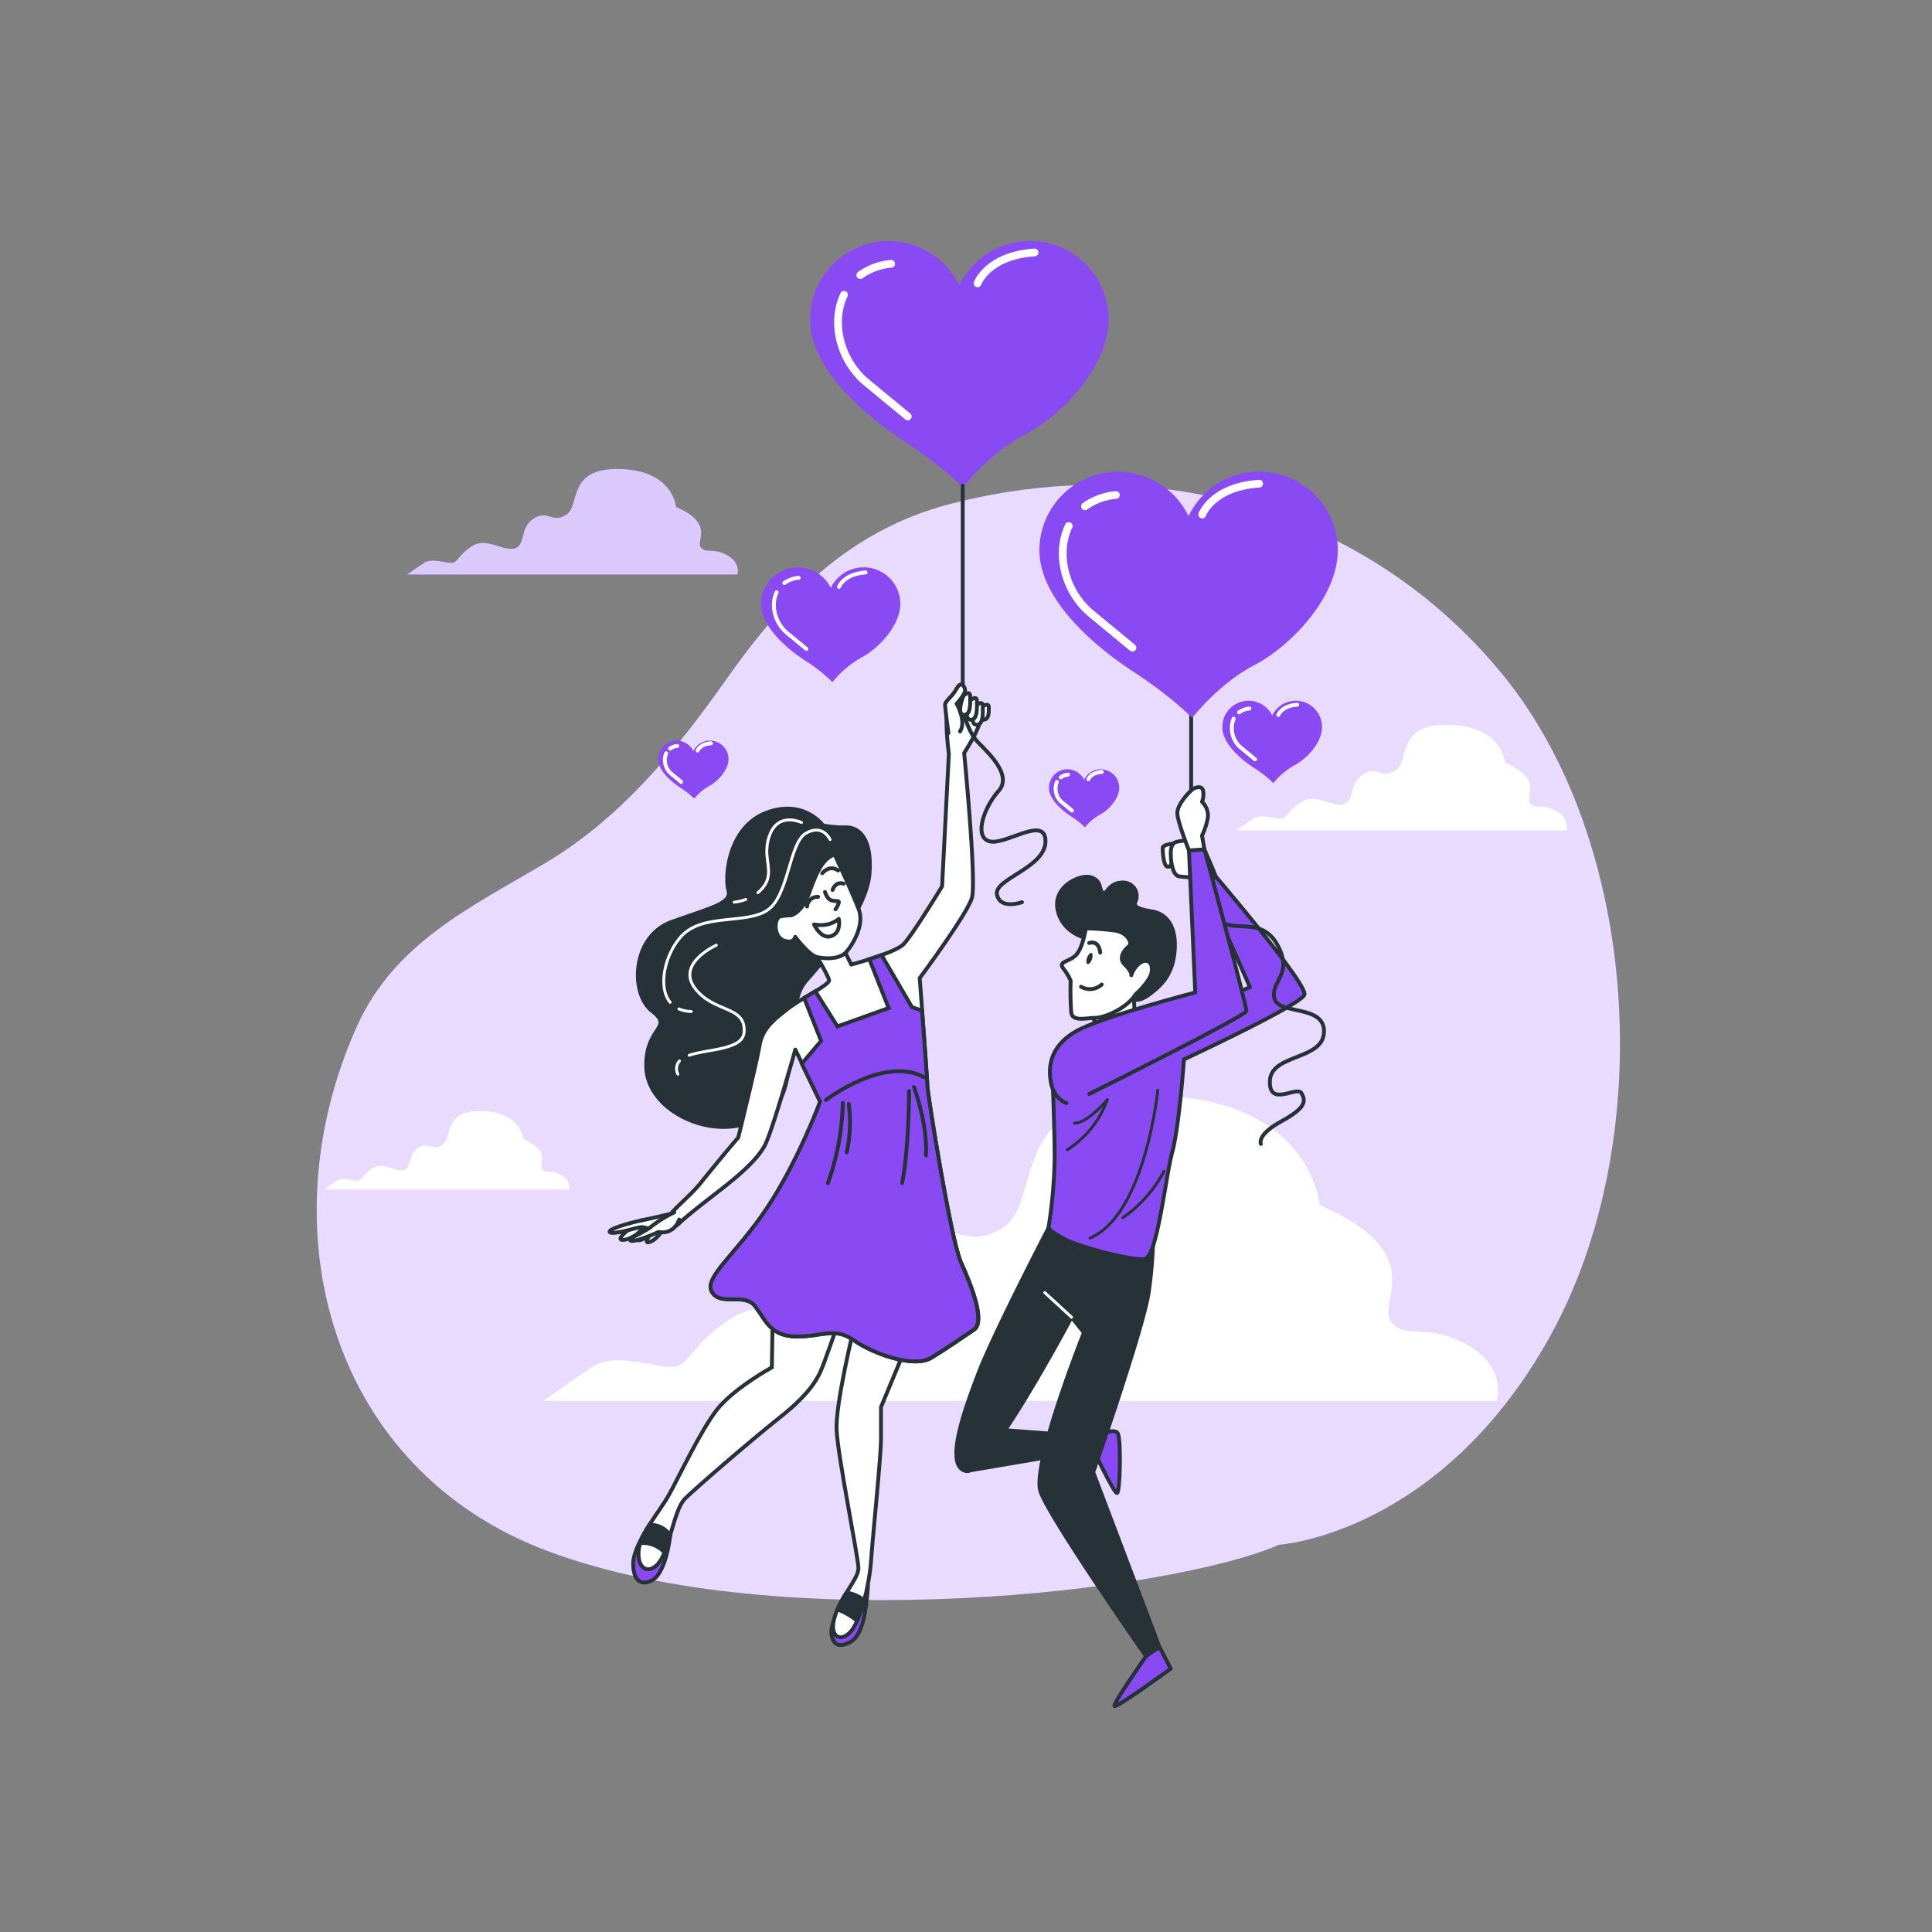 <svg xmlns="http://www.w3.org/2000/svg" viewBox="0 0 500 500"><rect x="0" y="0" width="500" height="500" fill="#808080" stroke="none"/><g id="freepik--background-simple--inject-8"><path d="M331,399.79s41.43-2.59,69.91-53.51,23.31-128.6-12.08-171.76-90.62-57.83-143.27-44c-25.66,6.73-42.76,24.19-57.55,45.22-12.87,18.33-27.35,36-46.85,47.59C121.87,234.79,102,244,92.29,265.78,68.57,318.89,85.9,380.69,142,401.52,202.41,424,303.39,411.88,331,399.79Z" style="fill:#8A4AF3"></path><path d="M331,399.79s41.43-2.59,69.91-53.51,23.31-128.6-12.08-171.76-90.62-57.83-143.27-44c-25.66,6.73-42.76,24.19-57.55,45.22-12.87,18.33-27.35,36-46.85,47.59C121.87,234.79,102,244,92.29,265.78,68.57,318.89,85.9,380.69,142,401.52,202.41,424,303.39,411.88,331,399.79Z" style="fill:#fff;opacity:0.8"></path></g><g id="freepik--Hearts--inject-8"><path d="M233,156.26a9.48,9.48,0,0,0-18-4.11,9.48,9.48,0,0,0-18,4.11c0,6,6.7,11.64,11.33,14.67a40.16,40.16,0,0,1,7.1,5.61,26.12,26.12,0,0,1,7.49-6.36C227.49,167.75,233,161.81,233,156.26Z" style="fill:#8A4AF3"></path><path d="M201,153.27c-1.57,3.27-.54,7.9,2.75,10.61l4.95,4.08" style="fill:none;stroke:#fff;stroke-linecap:round;stroke-linejoin:round"></path><path d="M206.71,149.53a7.59,7.59,0,0,0-3.74,1.36" style="fill:none;stroke:#fff;stroke-linecap:round;stroke-linejoin:round"></path><path d="M217.13,151.89s1.18-3.35,6.89-3.74" style="fill:none;stroke:#fff;stroke-linecap:round;stroke-linejoin:round"></path><path d="M342.14,188.18a6.79,6.79,0,0,0-12.9-3,6.79,6.79,0,0,0-12.9,3c0,4.28,4.8,8.33,8.11,10.49a29.5,29.5,0,0,1,5.09,4,18.6,18.6,0,0,1,5.35-4.55C338.22,196.4,342.14,192.15,342.14,188.18Z" style="fill:#8A4AF3"></path><path d="M319.27,186a6.56,6.56,0,0,0,2,7.6l3.54,2.92" style="fill:none;stroke:#fff;stroke-linecap:round;stroke-linejoin:round"></path><path d="M323.35,183.36a5.31,5.31,0,0,0-2.68,1" style="fill:none;stroke:#fff;stroke-linecap:round;stroke-linejoin:round"></path><path d="M330.81,185.05s.84-2.4,4.92-2.68" style="fill:none;stroke:#fff;stroke-linecap:round;stroke-linejoin:round"></path><path d="M188.54,196.45a4.79,4.79,0,0,0-9.1-2.07,4.79,4.79,0,0,0-9.1,2.07c0,3,3.39,5.88,5.72,7.4a20.48,20.48,0,0,1,3.59,2.84,13.26,13.26,0,0,1,3.78-3.21C185.77,202.25,188.54,199.25,188.54,196.45Z" style="fill:#8A4AF3"></path><path d="M172.41,194.94a4.62,4.62,0,0,0,1.39,5.36l2.49,2.06" style="fill:none;stroke:#fff;stroke-linecap:round;stroke-linejoin:round"></path><path d="M175.28,193.05a3.77,3.77,0,0,0-1.88.69" style="fill:none;stroke:#fff;stroke-linecap:round;stroke-linejoin:round"></path><path d="M180.54,194.24s.6-1.68,3.48-1.88" style="fill:none;stroke:#fff;stroke-linecap:round;stroke-linejoin:round"></path><path d="M289.66,203.88a4.79,4.79,0,0,0-9.1-2.08,4.78,4.78,0,0,0-9.09,2.08c0,3,3.38,5.87,5.72,7.4a20.33,20.33,0,0,1,3.58,2.83,13.26,13.26,0,0,1,3.78-3.21C286.9,209.68,289.66,206.67,289.66,203.88Z" style="fill:#8A4AF3"></path><path d="M273.53,202.36a4.63,4.63,0,0,0,1.39,5.36l2.5,2.06" style="fill:none;stroke:#fff;stroke-linecap:round;stroke-linejoin:round"></path><path d="M276.41,200.48a3.72,3.72,0,0,0-1.89.69" style="fill:none;stroke:#fff;stroke-linecap:round;stroke-linejoin:round"></path><path d="M281.67,201.67s.59-1.69,3.47-1.89" style="fill:none;stroke:#fff;stroke-linecap:round;stroke-linejoin:round"></path></g><g id="freepik--Clouds--inject-8"><path d="M379.51,347.92c-10.73-5.85-15.6-1-19.5-5.85s10.72-17.55-18.53-30.23c0,0-2-27.3-41.93-28.28s-29.26,27.31-40,34.13-13.65-3.9-24.38,2.93-5.85,20.48-14.63,22.43-20.47-8.78-31.2-1.95-10.73,12.67-15.6,12.67-14.63-3.9-20.48,0-12.68,8.78-12.68,8.78H387.31S390.23,353.77,379.51,347.92Z" style="fill:#fff"></path><path d="M402.7,209.85c-3.72-2-5.41-.34-6.76-2s3.72-6.08-6.42-10.47c0,0-.67-9.46-14.53-9.8s-10.14,9.46-13.85,11.82-4.73-1.35-8.45,1-2,7.1-5.07,7.77-7.1-3-10.81-.67-3.72,4.39-5.41,4.39-5.07-1.35-7.1,0-4.39,3-4.39,3H405.4S406.42,211.88,402.7,209.85Z" style="fill:#fff"></path><path d="M188.12,143.65c-3.72-2-5.4-.34-6.76-2s3.72-6.08-6.42-10.47c0,0-.67-9.46-14.53-9.8s-10.14,9.46-13.85,11.82-4.73-1.35-8.45,1-2,7.1-5.07,7.77-7.1-3-10.81-.67-3.72,4.39-5.41,4.39-5.07-1.35-7.1,0-4.39,3-4.39,3h85.5S191.84,145.68,188.12,143.65Z" style="fill:#8A4AF3"></path><path d="M188.12,143.65c-3.72-2-5.4-.34-6.76-2s3.72-6.08-6.42-10.47c0,0-.67-9.46-14.53-9.8s-10.14,9.46-13.85,11.82-4.73-1.35-8.45,1-2,7.1-5.07,7.77-7.1-3-10.81-.67-3.72,4.39-5.41,4.39-5.07-1.35-7.1,0-4.39,3-4.39,3h85.5S191.84,145.68,188.12,143.65Z" style="fill:#fff;opacity:0.7"></path><path d="M145.24,304.07c-2.75-1.5-4-.25-5-1.5s2.75-4.51-4.76-7.76c0,0-.5-7-10.76-7.26s-7.51,7-10.27,8.76-3.5-1-6.26.75-1.5,5.26-3.75,5.76-5.26-2.26-8-.5-2.76,3.25-4,3.25-3.75-1-5.26,0-3.25,2.25-3.25,2.25h63.34S148,305.57,145.24,304.07Z" style="fill:#fff"></path></g><g id="freepik--character-2--inject-8"><path d="M283.46,371.88s5.06-2.72,5.88-.81.55,15.33-.27,15.33-6.15-11.31-6.15-11.31Z" style="fill:#8A4AF3;stroke:#263238;stroke-linecap:round;stroke-linejoin:round"></path><polygon points="258.34 370.01 283.45 371.88 282.92 375.09 250.05 380.7 258.34 370.01" style="fill:#263238;stroke:#263238;stroke-linecap:round;stroke-linejoin:round"></polygon><path d="M271.34,317.82s-14.07,27.07-18.08,37.5-8.82,24.31-3.21,25.38,27.26-39.81,27.26-39.81l3.21,4s-13.63,34.21-11.23,41.16,27.3,42.58,27.3,42.58l3.47-2.4L282.92,381s13.36-38.21,14.43-47a120.38,120.38,0,0,0,1.07-12.56l-26.19-6.95Z" style="fill:#263238;stroke:#263238;stroke-linecap:round;stroke-linejoin:round"></path><line x1="277.31" y1="340.89" x2="270.38" y2="334.52" style="fill:none;stroke:#fff;stroke-linecap:round;stroke-linejoin:round;stroke-width:0.75px"></line><path d="M296.59,428.63s-8.44,12.06-8.18,12.86S303,431.84,303,431.84l-2.94-5.61Z" style="fill:#8A4AF3;stroke:#263238;stroke-linecap:round;stroke-linejoin:round"></path><path d="M282.21,262.49a12.08,12.08,0,0,1,2.17,5.13,52.07,52.07,0,0,1,.78,5.9l8.86-.93-.62-16Z" style="fill:#fff;stroke:#263238;stroke-linecap:round;stroke-linejoin:round"></path><path d="M282.36,243.06s-6.84-.78-8.55-7.15,5.75-9.79,8.55-8.86,2,3.11,3,4,1.39-2.64,5.12-2.64a3.47,3.47,0,0,1,3.42,4.82c-.62,1.24.16,2,4.2,2.64s6.37,4.2,5.91,10.1-3.11,8.71-6.06,11-5,2.49-5.91,0-3.27-6.06-3.58-8.71,1.87-4,0-4.66A27.42,27.42,0,0,0,282.36,243.06Z" style="fill:#263238;stroke:#263238;stroke-linecap:round;stroke-linejoin:round"></path><path d="M281,240.26s-.77,5.44-2.79,7.15-4.36,1.4-3,3.27a14.2,14.2,0,0,1,1.87,3.1,81.18,81.18,0,0,0,.15,8.24c.31,2.49,4,1.4,6.22,1.4s8.08-2.33,10.41-6.06c0,0,3.89-3.42,4.2-5.91s-1.24-3.42-2.95-2.33a6.38,6.38,0,0,0-2.33,3.27s.31-.78-1.71-2.8.62-4.35,1.24-4.82-.16-3.58-4.2-4A68.79,68.79,0,0,0,281,240.26Z" style="fill:#fff;stroke:#263238;stroke-linecap:round;stroke-linejoin:round"></path><path d="M282.59,248.29c-.29.8-.8,1.34-1.15,1.22s-.4-.87-.11-1.67.8-1.34,1.14-1.21S282.87,247.5,282.59,248.29Z" style="fill:#263238"></path><path d="M279.78,255.37a4.55,4.55,0,0,0,5.35-.58" style="fill:none;stroke:#263238;stroke-linecap:round;stroke-linejoin:round"></path><path d="M281.86,244.05s2.49-1,2.87,2.49" style="fill:none;stroke:#263238;stroke-linecap:round;stroke-linejoin:round"></path><path d="M304.48,218.23s-3.57.18-3.57,1.25.18,4.63,1.25,4.81.89-1.07,1.6-2.67A9.41,9.41,0,0,0,304.48,218.23Z" style="fill:#fff;stroke:#263238;stroke-linecap:round;stroke-linejoin:round"></path><path d="M272.41,279.51s.53,12.3.53,20.49a128.63,128.63,0,0,1-1.6,17.82s.71,1.07,4.46,3,17.28,5.53,20.48,5,5.35-21.2,7.13-27.79,3-23.87,3-23.87,30.28-14.07,31.17-16.74-23-30.65-23-30.65l-2.85,2,11.76,26.73s-15.86,6.23-23.34,8.9S282,269,276.51,273.28,272.41,279.51,272.41,279.51Z" style="fill:#8A4AF3;stroke:#263238;stroke-linecap:round;stroke-linejoin:round"></path><path d="M299.63,282.13s-3.19,32.18-17.55,38.29" style="fill:none;stroke:#263238;stroke-linecap:round;stroke-linejoin:round;stroke-width:0.75px"></path><path d="M301.23,303.14a33.71,33.71,0,0,1-10.64,12" style="fill:none;stroke:#263238;stroke-linecap:round;stroke-linejoin:round;stroke-width:0.75px"></path><path d="M276.23,297.55a25.81,25.81,0,0,0,10.37-13s-5.05,6.12-8.51,6.12" style="fill:none;stroke:#263238;stroke-linecap:round;stroke-linejoin:round;stroke-width:0.75px"></path><path d="M308.27,185.05V226s3.15,9.05,7.24,12.26,11.09-1.17,15.17,6.42-2,9.34-.87,13.72,13.13,1.46,12.84,8.75-13.72,5.55-14,12.56,7,1.16,8.17,3.21,1.17,3.79-5.25,7.3-5.25,5.83-5.25,5.83" style="fill:none;stroke:#263238;stroke-linecap:round;stroke-linejoin:round"></path><path d="M314.63,226.78s-3.56-8.9-4.27-9.26-4.46,0-5.88.36-1.61,2.13-1.43,4.27.71,4.28,2,4.63a19,19,0,0,0,4.28.18l2.49,2.32Z" style="fill:#fff;stroke:#263238;stroke-linecap:round;stroke-linejoin:round"></path><path d="M276,285.48s-3.13-.91-4-5.19-.14-9.73,6.65-13.49,30.68-9.95,30.68-9.95L307.7,220.1l4-.31s11,40.6,10.85,41.87-40.65,21.46-40.65,21.46" style="fill:#8A4AF3;stroke:#263238;stroke-linecap:round;stroke-linejoin:round"></path><path d="M307.7,220.1s-2.8-7-3-9.48,3.58-6.22,4.2-6.53,2.33-.93,2.49.78a5.34,5.34,0,0,1-.31,2.64,5.06,5.06,0,0,1,1.55,3.73,16.4,16.4,0,0,1-1.55,5l.62,3.57Z" style="fill:#fff;stroke:#263238;stroke-linecap:round;stroke-linejoin:round"></path><path d="M346.22,142.39a20.32,20.32,0,0,0-38.63-8.82A20.31,20.31,0,0,0,269,142.39c0,12.82,14.36,24.94,24.29,31.43,10.42,6.81,15.23,12,15.23,12s6.81-8.82,16-13.63C334.48,167,346.22,154.27,346.22,142.39Z" style="fill:#8A4AF3"></path><path d="M276.59,136.13c-3.38,7-1.17,16.94,5.88,22.74l10.61,8.76" style="fill:none;stroke:#fff;stroke-linecap:round;stroke-linejoin:round;stroke-width:2px"></path><path d="M288.79,128.11a16.06,16.06,0,0,0-8,2.93" style="fill:none;stroke:#fff;stroke-linecap:round;stroke-linejoin:round;stroke-width:2px"></path><path d="M311.13,133.17s2.52-7.16,14.74-8" style="fill:none;stroke:#fff;stroke-linecap:round;stroke-linejoin:round;stroke-width:2px"></path></g><g id="freepik--character-1--inject-8"><path d="M286.91,82.71a20.31,20.31,0,0,0-38.62-8.81,20.32,20.32,0,0,0-38.63,8.81c0,12.83,14.37,24.94,24.29,31.43,10.42,6.81,15.23,12,15.23,12s6.82-8.82,16-13.63C275.18,107.34,286.91,94.59,286.91,82.71Z" style="fill:#8A4AF3"></path><path d="M165.77,315.88s-7,4.8-4.75,5,5.75-3,5.75-3-3.75,2.25-2,3,4.5-2.75,4.5-2.75-3.5,4.25-1,3.25,4-4.5,4-4.5S171.27,314.63,165.77,315.88Z" style="fill:#fff;stroke:#263238;stroke-linecap:round;stroke-linejoin:round"></path><path d="M213,213.63s-5-7-14.75-3.25-10.75,16.5-9.75,20-4.5,4.5-14.75,8.25-10.75,18.5-5,23-1.75,4-1.5,14.5,14.5,18,25.5,14.75S203,281.38,205,272.63s-.75-14,4-19.25,15.25-18.25,16-27-2.25-12.25-6-12.25A30.48,30.48,0,0,1,213,213.63Z" style="fill:#263238;stroke:#263238;stroke-linecap:round;stroke-linejoin:round"></path><path d="M175.7,261.11a8.5,8.5,0,0,0,3.2.66" style="fill:none;stroke:#fff;stroke-linecap:round;stroke-linejoin:round;stroke-width:0.75px"></path><path d="M214.83,217.27s-1.86-4.18-6.26-1.63-4.4,16.23-10,19.94-16.68.69-22.25,6.72c-4.14,4.49-6.23,13-2.89,17.1" style="fill:none;stroke:#fff;stroke-linecap:round;stroke-linejoin:round;stroke-width:0.75px"></path><path d="M175.85,274.57a3.06,3.06,0,0,0-.42,3.42" style="fill:none;stroke:#fff;stroke-linecap:round;stroke-linejoin:round;stroke-width:0.75px"></path><path d="M185.39,244.61s-10.43,4.64-5.56,11.13,13.21,4.4,12.75,11.36c-.31,4.65-9.25,4.32-14.22,6" style="fill:none;stroke:#fff;stroke-linecap:round;stroke-linejoin:round;stroke-width:0.75px"></path><path d="M193,232.77a13.14,13.14,0,0,1-3,.72" style="fill:none;stroke:#fff;stroke-linecap:round;stroke-linejoin:round;stroke-width:0.75px"></path><path d="M207.41,212.86s-5.79-2.78-8.11,3,1.16,9.27-1.39,13.21a8.37,8.37,0,0,1-1.78,1.95" style="fill:none;stroke:#fff;stroke-linecap:round;stroke-linejoin:round;stroke-width:0.75px"></path><path d="M168.07,394.65s-4.21,6.21-4.21,10,1.6,6,4.78,4.39c3.83-1.92,4.8-11.65,4.8-11.65S170.46,391.26,168.07,394.65Z" style="fill:#8A4AF3;stroke:#263238;stroke-miterlimit:10"></path><path d="M200,339.13l-.25,14.75s-10,5.5-14.25,11-9.5,16.75-12.25,21.75-7.75,10.25-8,15,3,6,5.5,2.5,3.75-13.5,6.5-16.25,17.25-15.25,24.5-21,9.75-9.5,11.25-13.5,4-11.25,4-11.25S207.27,334.88,200,339.13Z" style="fill:#fff;stroke:#263238;stroke-miterlimit:10"></path><path d="M218.45,413.73s-3.72,6.35-3.28,9.2,2,3.41,4.6,2.19c3.72-1.75,4.36-8.77,4.82-14C225,406.06,218.45,413.73,218.45,413.73Z" style="fill:#8A4AF3;stroke:#263238;stroke-miterlimit:10"></path><path d="M221,343.63s-4.75,19.5-4.5,26.25,5.66,33.21,5.66,36-4.94,7.7-6.31,13.2,3,6.33,5.5,1.38,3.85-12.65,4.12-17.05,2.53-26.49,2.53-31v-8.25l8-19.25S226.77,332.13,221,343.63Z" style="fill:#fff;stroke:#263238;stroke-miterlimit:10"></path><path d="M254.27,182.81s1.63-1.05,1.63.15.2,3.44-1.63,3.29S254.27,182.81,254.27,182.81Z" style="fill:#fff;stroke:#263238;stroke-linecap:round;stroke-linejoin:round"></path><path d="M248.77,326.88c-2.75-6-8.75-44.25-8.75-45.75s-2-28-2-28,12.25-16.5,13.5-20.75-2-37.5-2-37.5,4-6.19,4-8.19-5.13-4.34-7.38-4.34-.58,12.78-.58,12.78l-1.75,34.25s-7.75,12.75-10,15-13.5,5.25-13.5,5.25l-2.25-4.5-7.5,1s3.75,6.25,4,7.5-7.25,4.75-10.75,7.5-6.5,5-7.25,9.5-5.5,23.75-5.5,23.75c-3.25,3.8-6.42,7.66-9.56,11.56-2.4,3-5.36,5.36-7.92,8.19h0s-5.25,1.25-7.75,1.75-8.75,2.25-8,3,6.25-1,7.75-1.25,2.25.75,5.5.75a6.06,6.06,0,0,0,3.66-1.52l.4.31c7.21-6.84,18.69-13.54,22.69-20.54,1.94-3.39,8-25,8-25l6.5,13.5s-5.75,15.5-13.75,27.5-16.5,18-14.25,21.75,8.5,0,11.25,3.75,4,7.75,10.75,7.75,9.75-2.5,14.75,1,15.5,7.25,20,4.5,8-5.25,11-7.25S251.52,332.88,248.77,326.88Z" style="fill:#fff;stroke:#263238;stroke-linecap:round;stroke-linejoin:round"></path><path d="M249.15,125.69v57.95s1.21,5.67,4,8.51,8.91,8.5,5.27,12.56-6.49,11.75-2.43,13,14.58-6.89,14.58,0-13.37,9.73-12.56,13.78,6.48,2,6.48,2" style="fill:none;stroke:#263238;stroke-linecap:round;stroke-linejoin:round"></path><path d="M174.49,313.76a33,33,0,0,0-5.86,3.6c-1.92,1.7-6.48,3.19-5.4,3.72s7.22-2.25,7.22-2.25,3.71,1,5.32-3.2" style="fill:#fff;stroke:#263238;stroke-linecap:round;stroke-linejoin:round"></path><path d="M245.45,189.73s-.87-6.52-.87-7.38,1.95-2.18,3-4.13,1.95-.87,2.17.22-2.17,3.69-2.17,3.69,2.61,4.56.87,7.17" style="fill:#fff;stroke:#263238;stroke-linecap:round;stroke-linejoin:round"></path><path d="M252.62,182.56s1.73-1.52,1.73.22.22,5-1.73,4.78S252.62,182.56,252.62,182.56Z" style="fill:#fff;stroke:#263238;stroke-linecap:round;stroke-linejoin:round"></path><path d="M251.09,181.26s1.74-1.52,1.74.22.22,5-1.74,4.77S251.09,181.26,251.09,181.26Z" style="fill:#fff;stroke:#263238;stroke-linecap:round;stroke-linejoin:round"></path><path d="M249.36,180s1.73-1.52,1.73.21.22,5-1.73,4.78S249.36,180,249.36,180Z" style="fill:#fff;stroke:#263238;stroke-linecap:round;stroke-linejoin:round"></path><path d="M216,221.13s4.75,10.25,6.25,14.25-1.5,9-3.25,11-5.66,1.77-7.66,1.27-5.54-5.18-5.54-5.18-.3,1.91-3,.91-2.5-6-.75-6.25a21.65,21.65,0,0,1,2.75-.25s2.75-.75,4.5-5.5S212.52,222.38,216,221.13Z" style="fill:#fff;stroke:#263238;stroke-linecap:round;stroke-linejoin:round"></path><path d="M208.86,234.6a2.72,2.72,0,0,1,2.86-2.5" style="fill:none;stroke:#263238;stroke-linecap:round;stroke-linejoin:round"></path><path d="M215.47,230.31s.72-2.33,2.86-1.61" style="fill:none;stroke:#263238;stroke-linecap:round;stroke-linejoin:round"></path><path d="M212.79,226s1.79-2.33,4.11-.72" style="fill:none;stroke:#263238;stroke-linecap:round;stroke-linejoin:round"></path><path d="M213.5,230.85s.54,1.78,1.61,2.14,2,0,2,.54a5.51,5.51,0,0,1-.89,1.79" style="fill:none;stroke:#263238;stroke-linecap:round;stroke-linejoin:round"></path><path d="M217.08,237.82a7.39,7.39,0,0,1-3,1.43,9.13,9.13,0,0,1-3.4,0s1.79,3.93,4.47,3S217.08,237.82,217.08,237.82Z" style="fill:none;stroke:#263238;stroke-linecap:round;stroke-linejoin:round"></path><path d="M252,344.13c3-2-.5-11.25-3.25-17.25S240,282.63,240,281.13c0-.94-.78-11.67-1.37-19.57l-2.63-.93-7.86-13.47c-1,.39-2.14.75-3.16,1.07l5,12.65-13.25,4.75L211,256.54l-2.9,1.73,4.4,11.11-5,5.9,4.74,9.85s-5.75,15.5-13.75,27.5-16.5,18-14.25,21.75,8.5,0,11.25,3.75,4,7.75,10.75,7.75,9.75-2.5,14.75,1,15.5,7.25,20,4.5S249,346.13,252,344.13Z" style="fill:#8A4AF3;stroke:#263238;stroke-miterlimit:10"></path><path d="M218.11,285.43a65.69,65.69,0,0,1-3.84,20.75" style="fill:none;stroke:#263238;stroke-linecap:round;stroke-linejoin:round"></path><path d="M219.65,285.69a35.8,35.8,0,0,1-.52,12.55" style="fill:none;stroke:#263238;stroke-linecap:round;stroke-linejoin:round"></path><path d="M236.55,281.34s3.59,9.73,3.08,17.67" style="fill:none;stroke:#263238;stroke-linecap:round;stroke-linejoin:round"></path><path d="M235.27,282.36s0,14.6-1.79,23.82" style="fill:none;stroke:#263238;stroke-linecap:round;stroke-linejoin:round"></path><path d="M213.75,284.67s15.12-11.53,25.37-5.9" style="fill:none;stroke:#263238;stroke-linecap:round;stroke-linejoin:round"></path><path d="M168.07,394.65a21.21,21.21,0,0,0-2.34,4.7,7.63,7.63,0,0,1,6.25,2.42c.52-1.29,1-2.81,1.46-4.39A5.94,5.94,0,0,0,168.07,394.65Z" style="fill:#263238;stroke:#263238;stroke-linecap:round;stroke-linejoin:round"></path><path d="M221.82,419.46a38.43,38.43,0,0,0,1.83-5.31,10.19,10.19,0,0,0-4.57-2,34.92,34.92,0,0,0-2.34,4.37A18.15,18.15,0,0,1,221.82,419.46Z" style="fill:#263238;stroke:#263238;stroke-linecap:round;stroke-linejoin:round"></path><path d="M218.43,76.29c-3.37,7-1.16,16.94,5.89,22.75l10.61,8.75" style="fill:none;stroke:#fff;stroke-linecap:round;stroke-linejoin:round;stroke-width:2px"></path><path d="M230.64,68.27a16.06,16.06,0,0,0-8,2.93" style="fill:none;stroke:#fff;stroke-linecap:round;stroke-linejoin:round;stroke-width:2px"></path><path d="M253,73.33s2.53-7.16,14.75-8" style="fill:none;stroke:#fff;stroke-linecap:round;stroke-linejoin:round;stroke-width:2px"></path></g></svg>